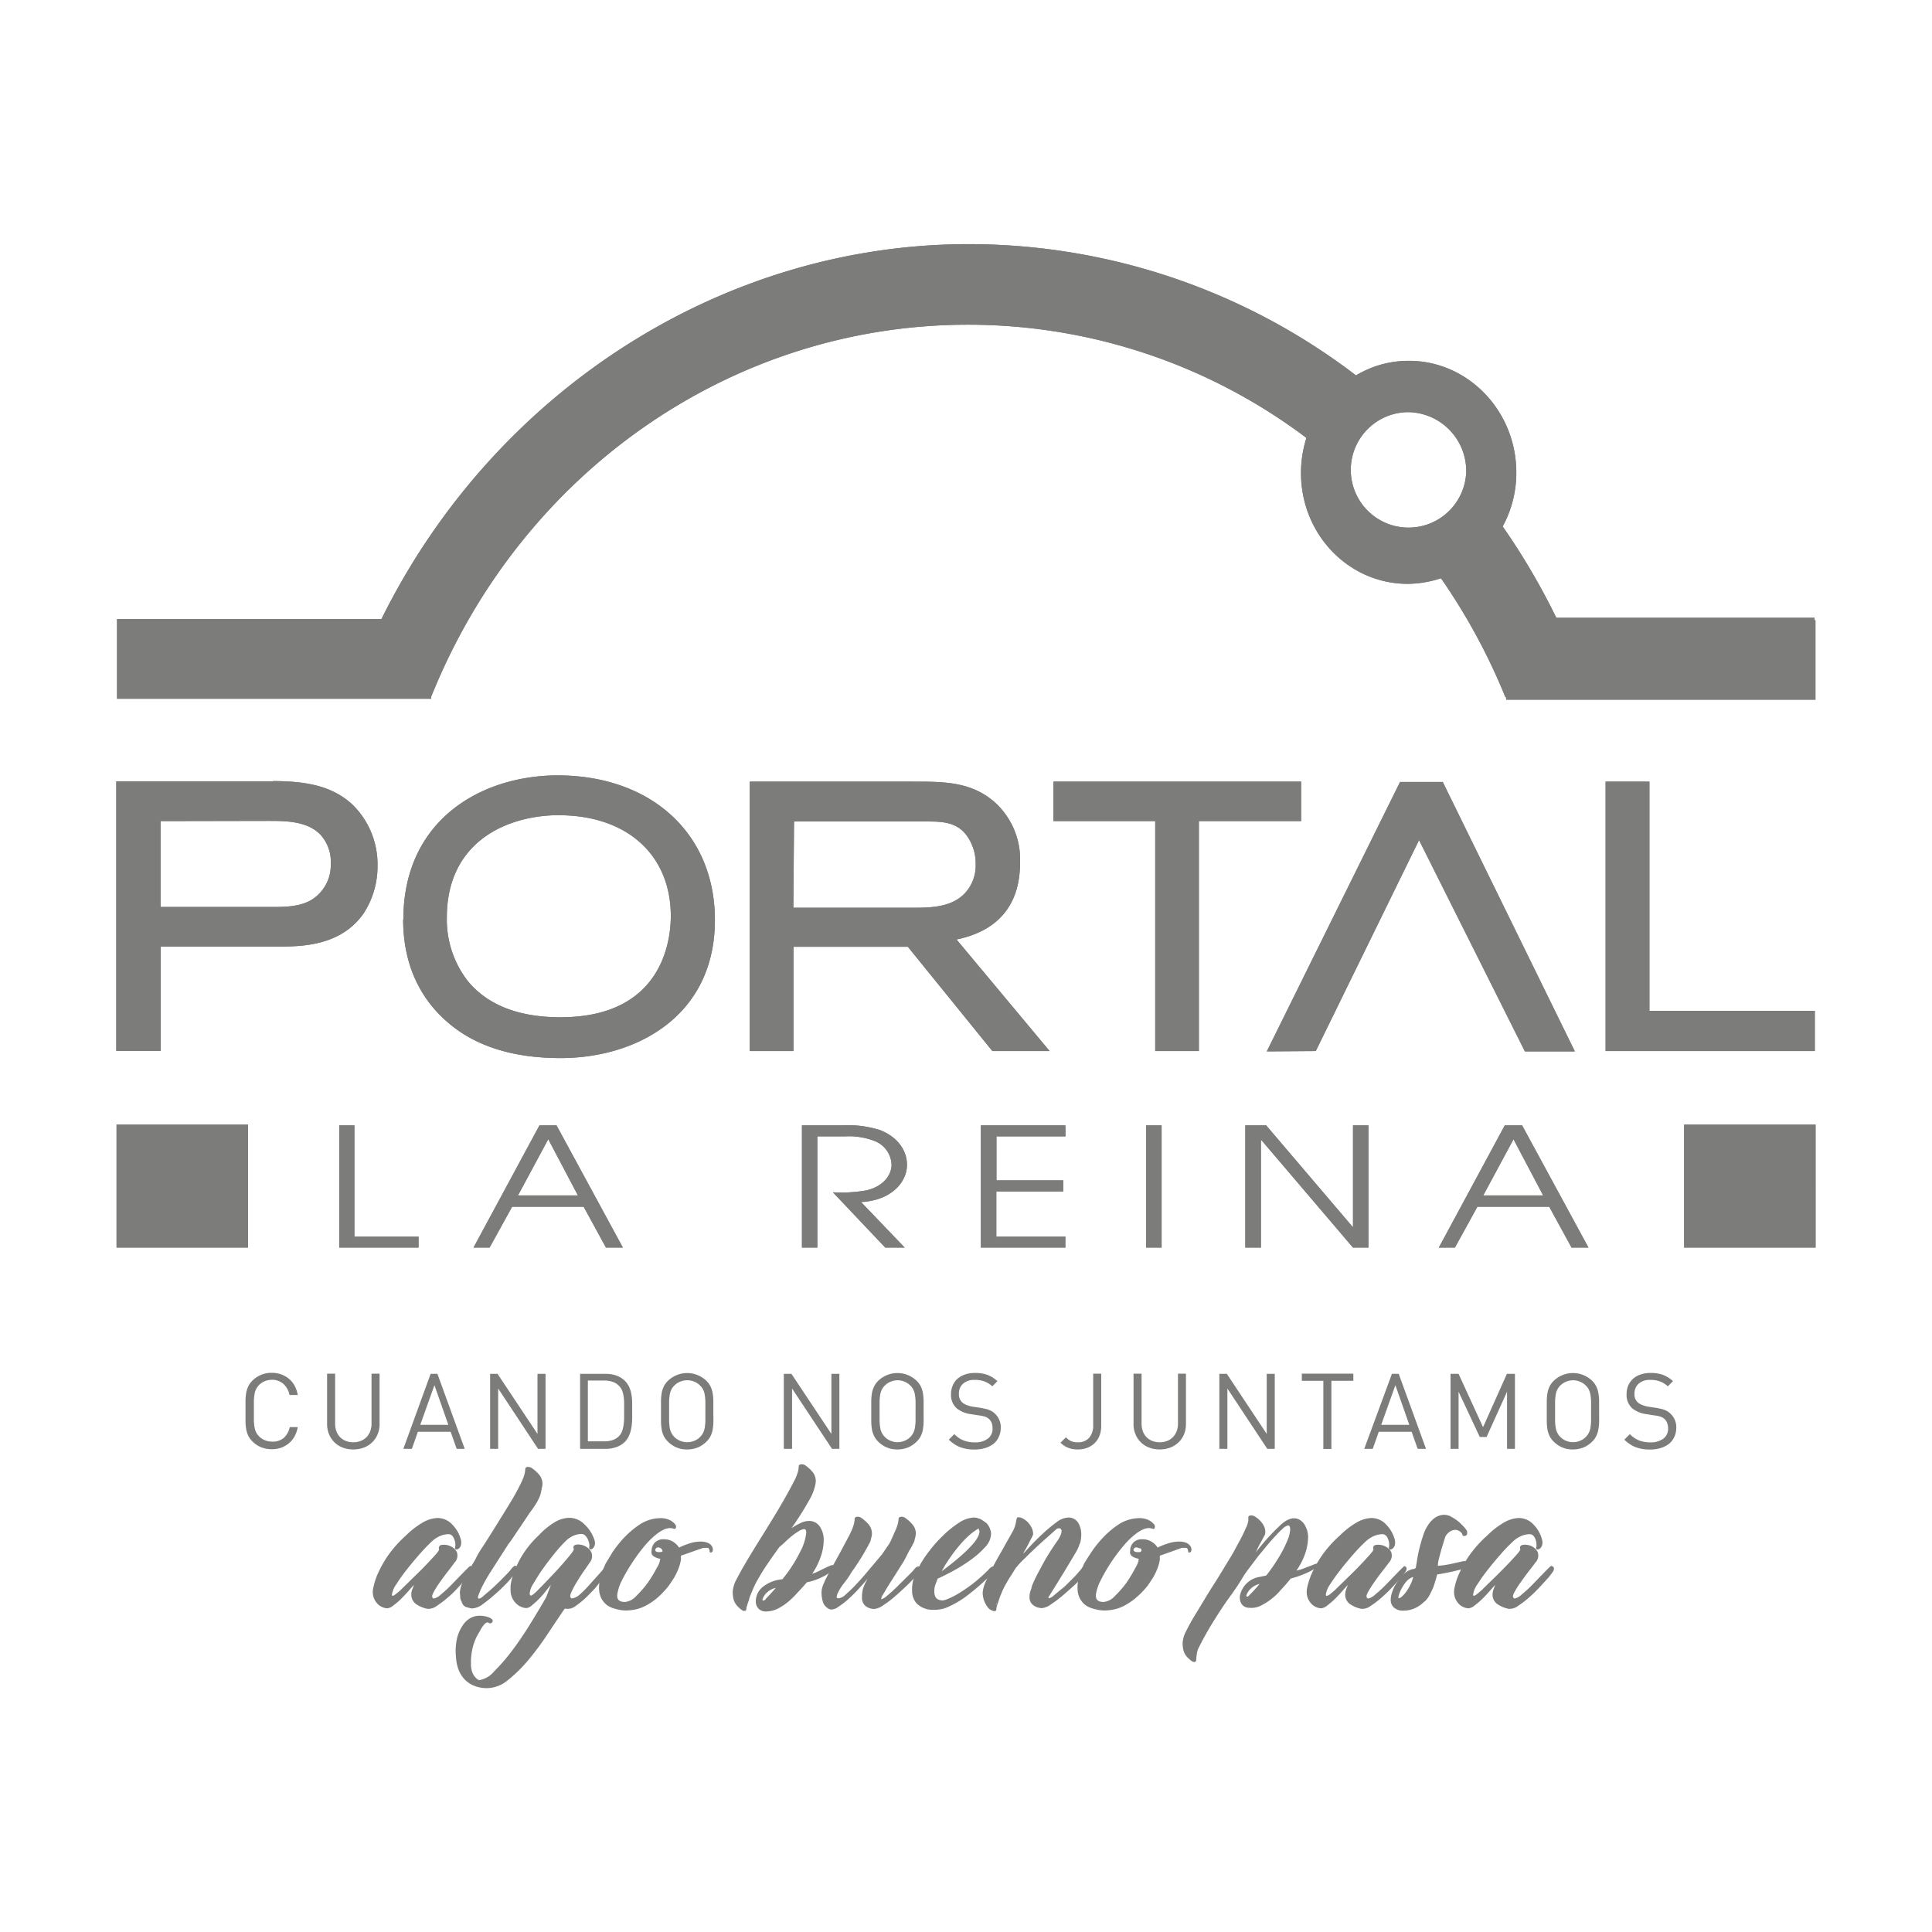 <svg id="Capa_1" data-name="Capa 1" xmlns="http://www.w3.org/2000/svg" viewBox="0 0 283.46 283.46"><defs><style>.cls-1{fill:#7c7c7b;}</style></defs><title>LOGOS PORTAL (GRIS)</title><path class="cls-1" d="M43.21,210.76a3.52,3.52,0,0,1-.83,1,3.79,3.79,0,0,1-1.14.65,4.33,4.33,0,0,1-2.92-.07,3.8,3.8,0,0,1-1.28-.86,2.94,2.94,0,0,1-.6-.8,4.15,4.15,0,0,1-.31-.94,7.91,7.91,0,0,1-.11-1.18c0-.43,0-1,0-1.54s0-1.1,0-1.54a7.77,7.77,0,0,1,.11-1.17,4.15,4.15,0,0,1,.31-.94,3.14,3.14,0,0,1,.6-.81,3.9,3.9,0,0,1,2.82-1.14,4.12,4.12,0,0,1,1.38.22,4,4,0,0,1,1.14.64,3.65,3.65,0,0,1,.83,1,4.85,4.85,0,0,1,.48,1.39H42.48a3,3,0,0,0-.9-1.63,2.52,2.52,0,0,0-1.72-.6,2.92,2.92,0,0,0-1,.2,2.69,2.69,0,0,0-.86.57,2.41,2.41,0,0,0-.41.57,2.61,2.61,0,0,0-.24.73,8.37,8.37,0,0,0-.1,1c0,.4,0,.89,0,1.46s0,1.07,0,1.47a8.37,8.37,0,0,0,.1,1,2.72,2.72,0,0,0,.24.73,2.18,2.18,0,0,0,.41.56,2.56,2.56,0,0,0,.86.58,2.92,2.92,0,0,0,1,.2A2.55,2.55,0,0,0,41.6,211a2.9,2.9,0,0,0,.91-1.62h1.18A4.78,4.78,0,0,1,43.21,210.76Z"/><path class="cls-1" d="M55.4,210.44a3.47,3.47,0,0,1-.8,1.18,3.67,3.67,0,0,1-1.22.77,4.35,4.35,0,0,1-1.55.27,4.3,4.3,0,0,1-1.54-.27,3.53,3.53,0,0,1-1.21-.77,3.47,3.47,0,0,1-.8-1.18,3.91,3.91,0,0,1-.29-1.51v-7.39h1.18v7.3a3.41,3.41,0,0,0,.18,1.14,2.56,2.56,0,0,0,.54.87,2.47,2.47,0,0,0,.84.56,3,3,0,0,0,1.1.2,3,3,0,0,0,1.1-.2,2.52,2.52,0,0,0,.85-.56,2.56,2.56,0,0,0,.54-.87,3.17,3.17,0,0,0,.19-1.14v-7.3h1.18v7.39A3.73,3.73,0,0,1,55.4,210.44Z"/><path class="cls-1" d="M67,212.57l-.88-2.5H61.31l-.88,2.5H59.18l4-11h1l4,11Zm-3.26-9.34-2.08,5.82h4.12Z"/><path class="cls-1" d="M78.94,212.57l-5.85-8.85v8.85H71.91v-11H73l5.86,8.81v-8.81h1.18v11Z"/><path class="cls-1" d="M92.75,208.14a8.41,8.41,0,0,1-.1,1.24,5.05,5.05,0,0,1-.32,1.17,3,3,0,0,1-.65,1,3.34,3.34,0,0,1-1.21.75,4.44,4.44,0,0,1-1.58.27H85.11v-11h3.78a4.67,4.67,0,0,1,1.58.26,3.51,3.51,0,0,1,1.21.76,3.28,3.28,0,0,1,.65.95,4.56,4.56,0,0,1,.32,1.09,7.36,7.36,0,0,1,.1,1.16c0,.4,0,.79,0,1.17S92.76,207.72,92.75,208.14Zm-1.18-2.22a5.86,5.86,0,0,0-.07-1,4,4,0,0,0-.21-.87,2.14,2.14,0,0,0-.44-.69,2.39,2.39,0,0,0-1-.63,3.78,3.78,0,0,0-1.2-.18h-2.4v8.92h2.4a3.78,3.78,0,0,0,1.2-.17,2.39,2.39,0,0,0,1-.63,2.08,2.08,0,0,0,.44-.74,4.61,4.61,0,0,0,.21-.94,7.22,7.22,0,0,0,.07-1.05c0-.36,0-.71,0-1S91.58,206.25,91.57,205.92Z"/><path class="cls-1" d="M104.67,208.59a7.91,7.91,0,0,1-.11,1.18,4.15,4.15,0,0,1-.31.94,2.94,2.94,0,0,1-.6.8,3.86,3.86,0,0,1-1.27.86,4.15,4.15,0,0,1-1.55.29A3.8,3.8,0,0,1,98,211.51a2.94,2.94,0,0,1-.6-.8,3.71,3.71,0,0,1-.31-.94,7.91,7.91,0,0,1-.11-1.18c0-.43,0-1,0-1.54s0-1.1,0-1.54a7.77,7.77,0,0,1,.11-1.17,3.71,3.71,0,0,1,.31-.94,3.14,3.14,0,0,1,.6-.81,4.06,4.06,0,0,1,5.64,0,3.14,3.14,0,0,1,.6.81,4.15,4.15,0,0,1,.31.94,7.77,7.77,0,0,1,.11,1.17c0,.44,0,1,0,1.54S104.68,208.16,104.67,208.59Zm-1.18-3a8,8,0,0,0-.1-1,2.84,2.84,0,0,0-.24-.73,2.16,2.16,0,0,0-.42-.56,2.42,2.42,0,0,0-.85-.58,2.73,2.73,0,0,0-2.1,0,2.56,2.56,0,0,0-.86.58,2.36,2.36,0,0,0-.41.56,2.84,2.84,0,0,0-.24.73,8,8,0,0,0-.1,1c0,.4,0,.89,0,1.46s0,1.07,0,1.47a8.19,8.19,0,0,0,.1,1,2.64,2.64,0,0,0,.24.72,2.41,2.41,0,0,0,.41.57,2.56,2.56,0,0,0,.86.58,2.73,2.73,0,0,0,2.1,0,2.42,2.42,0,0,0,.85-.58,2.2,2.2,0,0,0,.42-.57,2.64,2.64,0,0,0,.24-.72,8.19,8.19,0,0,0,.1-1c0-.4,0-.89,0-1.47S103.5,206,103.49,205.59Z"/><path class="cls-1" d="M122.07,212.57l-5.86-8.85v8.85H115v-11h1.12l5.86,8.81v-8.81h1.17v11Z"/><path class="cls-1" d="M135.51,208.59a7.91,7.91,0,0,1-.11,1.18,3.71,3.71,0,0,1-.31.94,2.94,2.94,0,0,1-.6.8,3.86,3.86,0,0,1-1.27.86,4.15,4.15,0,0,1-1.55.29,3.83,3.83,0,0,1-2.82-1.15,2.71,2.71,0,0,1-.59-.8,3.71,3.71,0,0,1-.32-.94,7.91,7.91,0,0,1-.11-1.18c0-.43,0-1,0-1.54s0-1.1,0-1.54a7.77,7.77,0,0,1,.11-1.17,3.71,3.71,0,0,1,.32-.94,2.88,2.88,0,0,1,.59-.81,4.06,4.06,0,0,1,5.64,0,3.14,3.14,0,0,1,.6.81,3.71,3.71,0,0,1,.31.94,7.77,7.77,0,0,1,.11,1.17c0,.44,0,1,0,1.54S135.52,208.16,135.51,208.59Zm-1.18-3a8,8,0,0,0-.1-1,2.84,2.84,0,0,0-.24-.73,2.36,2.36,0,0,0-.41-.56,2.56,2.56,0,0,0-.86-.58,2.73,2.73,0,0,0-1.05-.21,2.65,2.65,0,0,0-1,.21,2.38,2.38,0,0,0-.86.58,2.16,2.16,0,0,0-.42.56,2.84,2.84,0,0,0-.24.73,8,8,0,0,0-.1,1c0,.4,0,.89,0,1.46s0,1.07,0,1.47a8.19,8.19,0,0,0,.1,1,2.64,2.64,0,0,0,.24.72,2.2,2.2,0,0,0,.42.57,2.38,2.38,0,0,0,.86.58,2.65,2.65,0,0,0,1,.21,2.73,2.73,0,0,0,1.05-.21,2.56,2.56,0,0,0,.86-.58,2.41,2.41,0,0,0,.41-.57,2.64,2.64,0,0,0,.24-.72,8.19,8.19,0,0,0,.1-1c0-.4,0-.89,0-1.47S134.34,206,134.33,205.59Z"/><path class="cls-1" d="M146.53,210.84a2.66,2.66,0,0,1-.77,1,3.72,3.72,0,0,1-1.21.61,5.11,5.11,0,0,1-1.56.22,5.86,5.86,0,0,1-2.12-.34,4.94,4.94,0,0,1-1.66-1.11l.81-.81a3.86,3.86,0,0,0,1.38.94,4.47,4.47,0,0,0,1.62.27,3,3,0,0,0,1.91-.54,1.8,1.8,0,0,0,.7-1.51,2.47,2.47,0,0,0-.13-.79,1.51,1.51,0,0,0-.4-.59,1.75,1.75,0,0,0-.55-.33,5,5,0,0,0-.89-.19l-1.29-.2a4.09,4.09,0,0,1-2-.84,2.61,2.61,0,0,1-.84-2.06,3.14,3.14,0,0,1,.25-1.28,2.67,2.67,0,0,1,.7-1,3.35,3.35,0,0,1,1.11-.63,4.45,4.45,0,0,1,1.47-.22,5.14,5.14,0,0,1,1.81.28,4.67,4.67,0,0,1,1.47.92l-.75.76a3.72,3.72,0,0,0-1.1-.7,4,4,0,0,0-1.48-.24,2.43,2.43,0,0,0-1.72.56,1.91,1.91,0,0,0-.6,1.48,1.6,1.6,0,0,0,.5,1.27,2.37,2.37,0,0,0,.65.38,4.63,4.63,0,0,0,.83.23l1.21.18.69.14a3.46,3.46,0,0,1,.54.16,2.74,2.74,0,0,1,.42.21,2.33,2.33,0,0,1,.37.27,2.74,2.74,0,0,1,.93,2.18A3.07,3.07,0,0,1,146.53,210.84Z"/><path class="cls-1" d="M161.31,210.66a3.13,3.13,0,0,1-.71,1.08,3.36,3.36,0,0,1-1.08.68,3.9,3.9,0,0,1-1.39.24,3.77,3.77,0,0,1-1.4-.24,3.28,3.28,0,0,1-1.13-.75l.79-.79a2.67,2.67,0,0,0,.68.52,2.19,2.19,0,0,0,1.06.21,2.12,2.12,0,0,0,1.67-.66,2.75,2.75,0,0,0,.59-1.88v-7.53h1.18v7.68A3.89,3.89,0,0,1,161.31,210.66Z"/><path class="cls-1" d="M173.72,210.44a3.36,3.36,0,0,1-.81,1.18,3.57,3.57,0,0,1-1.22.77,4.53,4.53,0,0,1-3.08,0,3.57,3.57,0,0,1-1.22-.77,3.45,3.45,0,0,1-.79-1.18,3.73,3.73,0,0,1-.29-1.51v-7.39h1.18v7.3a3.41,3.41,0,0,0,.18,1.14,2.42,2.42,0,0,0,.54.87,2.47,2.47,0,0,0,.84.56,3.12,3.12,0,0,0,2.2,0,2.47,2.47,0,0,0,.84-.56,2.44,2.44,0,0,0,.55-.87,3.17,3.17,0,0,0,.19-1.14v-7.3H174v7.39A3.91,3.91,0,0,1,173.72,210.44Z"/><path class="cls-1" d="M185.93,212.57l-5.85-8.85v8.85H178.9v-11H180l5.85,8.81v-8.81h1.18v11Z"/><path class="cls-1" d="M195.34,202.59v10h-1.18v-10H191v-1.05h7.56v1.05Z"/><path class="cls-1" d="M208,212.57l-.89-2.5h-4.82l-.88,2.5h-1.25l4.06-11h1l4,11Zm-3.27-9.34-2.08,5.82h4.12Z"/><path class="cls-1" d="M221.11,212.57v-8.38l-3,6.64h-1L214,204.19v8.38h-1.18v-11H214l3.59,7.82,3.5-7.82h1.18v11Z"/><path class="cls-1" d="M234.62,208.59a6.71,6.71,0,0,1-.12,1.18,3.35,3.35,0,0,1-.31.94,2.71,2.71,0,0,1-.59.8,3.86,3.86,0,0,1-1.27.86,4.15,4.15,0,0,1-1.55.29,3.8,3.8,0,0,1-2.82-1.15,2.94,2.94,0,0,1-.6-.8,3.71,3.71,0,0,1-.31-.94,7.91,7.91,0,0,1-.11-1.18c0-.43,0-1,0-1.54s0-1.1,0-1.54a7.77,7.77,0,0,1,.11-1.17,3.71,3.71,0,0,1,.31-.94,3.14,3.14,0,0,1,.6-.81,4.06,4.06,0,0,1,5.64,0,2.88,2.88,0,0,1,.59.81,3.35,3.35,0,0,1,.31.94,6.59,6.59,0,0,1,.12,1.17c0,.44,0,1,0,1.54S234.63,208.16,234.62,208.59Zm-1.18-3a8,8,0,0,0-.1-1,2.84,2.84,0,0,0-.24-.73,2.16,2.16,0,0,0-.42-.56,2.38,2.38,0,0,0-.86-.58,2.65,2.65,0,0,0-1-.21,2.73,2.73,0,0,0-1.05.21,2.56,2.56,0,0,0-.86.58,2.36,2.36,0,0,0-.41.56,2.51,2.51,0,0,0-.24.73,8,8,0,0,0-.1,1c0,.4,0,.89,0,1.46s0,1.07,0,1.47a8.19,8.19,0,0,0,.1,1,2.34,2.34,0,0,0,.24.72,2.41,2.41,0,0,0,.41.57,2.56,2.56,0,0,0,.86.58,2.73,2.73,0,0,0,1.05.21,2.65,2.65,0,0,0,1-.21,2.38,2.38,0,0,0,.86-.58,2.2,2.2,0,0,0,.42-.57,2.64,2.64,0,0,0,.24-.72,8.19,8.19,0,0,0,.1-1c0-.4,0-.89,0-1.47S233.45,206,233.44,205.59Z"/><path class="cls-1" d="M245.64,210.84a2.77,2.77,0,0,1-.77,1,3.72,3.72,0,0,1-1.21.61,5.11,5.11,0,0,1-1.56.22,5.86,5.86,0,0,1-2.12-.34,4.94,4.94,0,0,1-1.66-1.11l.81-.81a3.86,3.86,0,0,0,1.38.94,4.43,4.43,0,0,0,1.62.27,3.05,3.05,0,0,0,1.91-.54,1.8,1.8,0,0,0,.7-1.51,2.22,2.22,0,0,0-.14-.79,1.39,1.39,0,0,0-.39-.59,1.87,1.87,0,0,0-.55-.33,5,5,0,0,0-.89-.19l-1.29-.2a4.13,4.13,0,0,1-2-.84,2.64,2.64,0,0,1-.83-2.06,3.32,3.32,0,0,1,.24-1.28,2.81,2.81,0,0,1,.71-1,3.16,3.16,0,0,1,1.11-.63,4.45,4.45,0,0,1,1.47-.22,5.14,5.14,0,0,1,1.81.28,4.67,4.67,0,0,1,1.47.92l-.76.76a3.6,3.6,0,0,0-1.1-.7,3.9,3.9,0,0,0-1.47-.24,2.43,2.43,0,0,0-1.72.56,1.91,1.91,0,0,0-.6,1.48,1.59,1.59,0,0,0,.49,1.27,2.6,2.6,0,0,0,.66.38,4.63,4.63,0,0,0,.83.23l1.21.18.69.14a3,3,0,0,1,.53.16,2.46,2.46,0,0,1,.43.21,1.88,1.88,0,0,1,.36.27,2.71,2.71,0,0,1,.93,2.18A3.07,3.07,0,0,1,245.64,210.84Z"/><path class="cls-1" d="M69.21,229.86a.41.41,0,0,1,.15.29.93.93,0,0,1-.17.46,9.33,9.33,0,0,1-.61.81l-1.14,1.26c-.51.55-1,1.09-1.63,1.61a14,14,0,0,1-1.71,1.31,2,2,0,0,1-1.41.44,4.5,4.5,0,0,1-1.63-.68,1.71,1.71,0,0,1-.71-1.51,2,2,0,0,1,.15-.68l.24-.63c-.16.16-.41.43-.75.82s-.7.78-1.09,1.17a9.74,9.74,0,0,1-1.16,1,1.67,1.67,0,0,1-.91.44,2.14,2.14,0,0,1-1.43-.65,2.49,2.49,0,0,1-.7-1.88s0-.27.13-.73a9.18,9.18,0,0,1,.6-1.82,17.16,17.16,0,0,1,1.46-2.61,17.36,17.36,0,0,1,2.68-3,12.09,12.09,0,0,1,2.63-2,4.61,4.61,0,0,1,2-.56,2.93,2.93,0,0,1,2.19,1,4.82,4.82,0,0,1,1.22,2.15,1.62,1.62,0,0,1,0,.9.92.92,0,0,1-.34.46.47.47,0,0,1-.39.1.19.19,0,0,1-.12-.25,2,2,0,0,0-.12-1.26c-.18-.49-.46-.73-.85-.73a3.43,3.43,0,0,0-1.15.24,4.21,4.21,0,0,0-1.39.93,23,23,0,0,0-1.6,1.67c-.65.74-1.29,1.49-1.9,2.27a24,24,0,0,0-1.58,2.21,3.55,3.55,0,0,0-.66,1.49q0,.24.09.24a.7.7,0,0,0,.31-.14c.15-.1.44-.34.89-.73.22-.23.65-.64,1.27-1.25s1.27-1.23,1.92-1.89,1.22-1.28,1.73-1.83.73-.88.7-1a.46.46,0,0,1,.42-.64,2.22,2.22,0,0,1,1.19.17,1.85,1.85,0,0,1,1,.9,1.49,1.49,0,0,1-.37,1.56c-.13.2-.4.56-.82,1.1s-.84,1.09-1.25,1.68a14.48,14.48,0,0,0-1,1.58c-.24.47-.25.75,0,.85,0,0,0,0,0,.05s0,0,0,0a2.29,2.29,0,0,0,1.12-.63,17.86,17.86,0,0,0,1.61-1.49l1.58-1.63c.51-.52.87-.88,1.1-1.07C69.05,229.78,69.12,229.79,69.21,229.86Z"/><path class="cls-1" d="M74.47,226.74q-1.26,1.95-2.36,3.68a23.24,23.24,0,0,0-1.58,2.8c-.1.23-.2.49-.32.8s-.1.48,0,.51.31,0,.65-.31.75-.63,1.22-1.05.94-.87,1.41-1.34.87-.88,1.2-1.24l.14-.15a3.14,3.14,0,0,1,.44-.53c.2-.2.37-.23.54-.1s.21.21.14.44a3.36,3.36,0,0,1-.78,1.07,11.4,11.4,0,0,1-1,1.14c-.51.51-1,1-1.61,1.51a20.34,20.34,0,0,1-1.66,1.34,2.87,2.87,0,0,1-1.29.63,1.2,1.2,0,0,1-.65,0l-.61-.17a1.06,1.06,0,0,1-.42-.34l-.17-.29v-.1a1.32,1.32,0,0,1-.24-.71c0-.31-.05-.54-.05-.7a4.42,4.42,0,0,1,.56-1.81c.37-.74.79-1.49,1.24-2.24l.49-.82a12.26,12.26,0,0,1,1-1.73c.37-.57.75-1.16,1.14-1.78q1.71-2.73,2.85-4.6a33.54,33.54,0,0,0,1.73-3.14,6.72,6.72,0,0,0,.49-1.29,4.2,4.2,0,0,0,.1-.71c0-.13.08-.22.26-.27a1,1,0,0,1,.66.13,5.41,5.41,0,0,1,1.12,1,2.06,2.06,0,0,1,.44,1.73c-.07.26-.12.54-.17.83a4.19,4.19,0,0,1-.42,1.12,4.25,4.25,0,0,1-.26.49l-.3.46a7.65,7.65,0,0,1-.48.68c-.21.28-.48.68-.81,1.19L75,226a4.56,4.56,0,0,0-.27.39C74.61,226.48,74.54,226.61,74.47,226.74Z"/><path class="cls-1" d="M89.13,229.86a.41.41,0,0,1,.15.29c0,.23-.2.65-.69,1.27-.22.29-.57.71-1,1.26s-1,1.09-1.51,1.61a11.94,11.94,0,0,1-1.59,1.31,1.88,1.88,0,0,1-1.36.44.69.69,0,0,0-.29,0q-1.17,1.71-2.51,3.73a42.37,42.37,0,0,1-2.8,3.77,20.11,20.11,0,0,1-3,2.95,4.84,4.84,0,0,1-3,1.19,5,5,0,0,1-2.07-.39,4,4,0,0,1-1.39-1,4.29,4.29,0,0,1-.82-1.41,5.52,5.52,0,0,1-.34-1.68,8.54,8.54,0,0,1,.14-2.8,5.58,5.58,0,0,1,.81-1.87A3.24,3.24,0,0,1,69,237.41a2.78,2.78,0,0,1,1.29-.35,3.93,3.93,0,0,1,1.39.22c.38.15.58.32.61.52a.34.34,0,0,1-.15.29.45.45,0,0,1-.24.09.3.3,0,0,1-.19-.07.32.32,0,0,0-.2-.07.75.75,0,0,0-.41.24,4.23,4.23,0,0,0-.71,1.07,7.5,7.5,0,0,0-.75,1.46,8.18,8.18,0,0,0-.39,1.42,10.15,10.15,0,0,0-.15,1.24c0,.37,0,.66,0,.85a3.44,3.44,0,0,0,.22,1.1,2,2,0,0,0,.41.65,1.59,1.59,0,0,0,.54.44,3.59,3.59,0,0,0,2.23-1.29,28.07,28.07,0,0,0,2.71-3.14c.92-1.23,1.82-2.56,2.7-4s1.62-2.67,2.24-3.77l.68-1.8-.66.82a15.22,15.22,0,0,1-1,1.17,12.51,12.51,0,0,1-1.09,1,1.54,1.54,0,0,1-.83.44,2.34,2.34,0,0,1-1.49-.65,2.7,2.7,0,0,1-.85-1.88s0-.27,0-.73a7.63,7.63,0,0,1,.44-1.82,14.28,14.28,0,0,1,1.24-2.61,14.72,14.72,0,0,1,2.46-3,10.91,10.91,0,0,1,2.48-2,4.36,4.36,0,0,1,2-.56,3.14,3.14,0,0,1,2.26,1,5.34,5.34,0,0,1,1.39,2.15,1.33,1.33,0,0,1,.07.9,1,1,0,0,1-.31.46.42.42,0,0,1-.37.1.19.19,0,0,1-.12-.25,1.45,1.45,0,0,0,0-.58,3,3,0,0,0-.22-.66,1.62,1.62,0,0,0-.39-.53.76.76,0,0,0-.54-.22,3.23,3.23,0,0,0-1.12.24,3.8,3.8,0,0,0-1.31.93,21.5,21.5,0,0,0-1.49,1.67c-.6.74-1.17,1.49-1.73,2.27s-1,1.52-1.41,2.21a3,3,0,0,0-.53,1.49c.06.16.11.24.14.24a.77.77,0,0,0,.32-.14,7,7,0,0,0,.8-.73c.23-.23.64-.64,1.22-1.25s1.18-1.23,1.78-1.89,1.12-1.28,1.58-1.83.66-.88.63-1c-.13-.36,0-.57.37-.64a2.22,2.22,0,0,1,1.19.17,2.07,2.07,0,0,1,1,.9,1.48,1.48,0,0,1-.22,1.56l-.75,1.1c-.38.53-.74,1.09-1.1,1.68a13.36,13.36,0,0,0-.85,1.58c-.21.47-.21.75,0,.85a0,0,0,0,1,.05.05,0,0,0,0,0,0,0A2.13,2.13,0,0,0,85,234a16.09,16.09,0,0,0,1.49-1.49c.5-.57,1-1.11,1.46-1.63s.8-.88,1-1.07C89,229.78,89,229.79,89.13,229.86Z"/><path class="cls-1" d="M96.29,234.56a9.31,9.31,0,0,1-1.68,1.09,5.72,5.72,0,0,1-1.51.51,7.69,7.69,0,0,1-1.24.13,5.71,5.71,0,0,1-1-.1l-.39-.1a.29.29,0,0,1-.19-.05,3.32,3.32,0,0,1-1.27-.58,2.91,2.91,0,0,1-.75-.9,3.18,3.18,0,0,1-.34-1.07,5.1,5.1,0,0,1,0-1.1,5.75,5.75,0,0,1,.47-1.92l.46-1.05c.23-.39.57-.94,1-1.66a16.74,16.74,0,0,1,1.72-2.16,13.23,13.23,0,0,1,2.29-1.93,5.64,5.64,0,0,1,2.78-.92,3.24,3.24,0,0,1,1.56.24,2.38,2.38,0,0,1,.82.61.58.58,0,0,1,.15.57c-.07.16-.21.19-.44.09a1.44,1.44,0,0,0-.85,0,1.72,1.72,0,0,0-.41.12c.09,0,0,0-.15.08a5.21,5.21,0,0,0-.93.58,11.67,11.67,0,0,0-1.53,1.44,24.63,24.63,0,0,0-2,2.64,26.37,26.37,0,0,0-1.66,2.84,6.8,6.8,0,0,0-.63,1.95c-.1.76.28,1.13,1.12,1.13a2.58,2.58,0,0,0,1.66-.88,14.91,14.91,0,0,0,1.73-2A19,19,0,0,0,96.38,230a3,3,0,0,0,.49-1.3,2.28,2.28,0,0,1-.9-.32.75.75,0,0,1-.37-.85A1.82,1.82,0,0,1,96,226.4a1.85,1.85,0,0,1,.69-.46,1.54,1.54,0,0,1,.6-.1l.22,0a2.43,2.43,0,0,1,1.12.29,2.73,2.73,0,0,1,1,.93,10,10,0,0,1,1.53-.61,5.15,5.15,0,0,1,1.53-.27,2.73,2.73,0,0,1,1.17.19,1.46,1.46,0,0,1,.56.44,1,1,0,0,1,.17.63.52.52,0,0,1-.07.2.24.24,0,0,1-.22.14c-.1,0-.15,0-.17-.09s0-.15-.05-.25a.47.47,0,0,0-.1-.24c0-.07-.13-.1-.26-.1l-.34,0a.86.86,0,0,0-.39.07l-1,.34c-.44.16-1.13.41-2.07.73a1.48,1.48,0,0,0,0,.49,6.73,6.73,0,0,1-.39,1.46,9.71,9.71,0,0,1-.63,1.29c-.23.37-.51.79-.83,1.24A13.06,13.06,0,0,1,96.29,234.56Zm.34-6.84h.26a.6.6,0,0,0,.32-.1.56.56,0,0,0-.27-.46.79.79,0,0,0-.36-.13.43.43,0,0,0-.44.35C96.14,227.6,96.3,227.72,96.63,227.72Z"/><path class="cls-1" d="M122.42,229.81s0,.05,0,.05,0,0,0,0c0,.19-.3.52-.88,1a8.84,8.84,0,0,1-3.15,1.29c-.23.26-.45.52-.68.77s-.47.52-.73.78a12,12,0,0,1-1.41,1.37,8.17,8.17,0,0,1-1.46.95,3.8,3.8,0,0,1-1.66.41,1.47,1.47,0,0,1-1.19-.44,1.58,1.58,0,0,1-.37-1.07,2.71,2.71,0,0,1,1-2.07,5.22,5.22,0,0,1,2.9-1.14,21.43,21.43,0,0,0,2.68-4.17,7.48,7.48,0,0,0,.82-2.65c0-.36-.09-.54-.29-.54a1.59,1.59,0,0,0-.75.27,8.34,8.34,0,0,0-1,.68c-.34.28-.68.57-1,.88s-.64.58-.9.8c-.81,1.11-1.47,2.06-2,2.85s-.91,1.47-1.22,2a13.08,13.08,0,0,0-.68,1.39c-.15.37-.29.71-.42,1l-.12.39c0,.16-.1.34-.17.53l-.17.56a1.56,1.56,0,0,0-.07.37.26.26,0,0,1-.2.27c-.12.05-.3,0-.53-.17a4,4,0,0,1-.68-.64,2.28,2.28,0,0,1-.49-1,5.32,5.32,0,0,1-.1-1,4.42,4.42,0,0,1,.56-1.81c.38-.74.79-1.49,1.24-2.24.52-.9,1.15-1.94,1.88-3.11s1.45-2.34,2.17-3.51,1.36-2.26,1.94-3.29,1-1.84,1.32-2.46a6.72,6.72,0,0,0,.49-1.29,3.9,3.9,0,0,0,.09-.7q0-.19.27-.27a.94.94,0,0,1,.66.12,5.44,5.44,0,0,1,1.1,1,2.09,2.09,0,0,1,.43,1.73,7.22,7.22,0,0,1-.86,2.29,46.82,46.82,0,0,1-2.67,4.23,9.15,9.15,0,0,1,1.27-.73,2.94,2.94,0,0,1,1.35-.34,1.85,1.85,0,0,1,1.51.78,3.45,3.45,0,0,1,.6,2.15,7.25,7.25,0,0,1-.39,2.19,10.75,10.75,0,0,1-1.29,2.63,5.58,5.58,0,0,0,.81-.32l.9-.44c.29-.14.55-.27.78-.36a1.51,1.51,0,0,1,.43-.15A.44.44,0,0,1,122.42,229.81Zm-10.07,4.77c.52-.52,1-1.05,1.47-1.61a2.84,2.84,0,0,0-1.59,1,2.9,2.9,0,0,0-.36.68c0,.13,0,.19.1.19a.93.93,0,0,0,.24-.09A.29.29,0,0,0,112.35,234.58Z"/><path class="cls-1" d="M121.85,236.14a1.26,1.26,0,0,1-.54-.29,2.24,2.24,0,0,1-.41-.44,3.27,3.27,0,0,1-.27-.78,5.32,5.32,0,0,1-.1-1,3.35,3.35,0,0,1,.39-1.42,4.08,4.08,0,0,1,.39-.82l.1-.2h0v-.05l.73-1.31,1.32-2.41.75-1.41c.18-.35.31-.59.39-.73a5.12,5.12,0,0,0,.22-.47,6,6,0,0,0,.48-1.29,3.38,3.38,0,0,0,.1-.7q0-.19.27-.27a.94.94,0,0,1,.66.12,5.76,5.76,0,0,1,1.12,1,2.08,2.08,0,0,1,.44,1.73l-.2.78c-.26.52-.54,1-.85,1.55s-.6,1-.88,1.44-.53.81-.75,1.12a4.78,4.78,0,0,0-.44.66,13.55,13.55,0,0,1-1,1.41,7,7,0,0,0-.93,1.56l-.1.39c0,.13.15.19.34.19a1.85,1.85,0,0,0,1-.56,19.47,19.47,0,0,0,1.51-1.46q.86-.9,1.83-2.07l2-2.38,1-1.46.3-.54c.06-.16.14-.33.22-.51l.31-.71a6.72,6.72,0,0,0,.49-1.29,4.25,4.25,0,0,0,.1-.7q0-.19.27-.27a.92.92,0,0,1,.65.12,5.49,5.49,0,0,1,1.12,1,2,2,0,0,1,.44,1.73l-.19.78-.37.73a5.58,5.58,0,0,1-.41.68c-.07.16-.16.35-.27.56s-.25.48-.41.8c-.75,1.2-1.35,2.16-1.81,2.87s-.8,1.26-1,1.64a7.56,7.56,0,0,0-.47.77,1.05,1.05,0,0,0-.09.32c0,.07,0,.1,0,.1a2,2,0,0,0,.77-.46c.39-.31.82-.69,1.27-1.12l1.39-1.37,1.19-1.19a3.76,3.76,0,0,1,.34-.41.68.68,0,0,1,.49-.27l.07,0a.1.1,0,0,0,.08,0,.42.42,0,0,1,.14.29,1.1,1.1,0,0,1-.17.49,5.73,5.73,0,0,1-.61.78q-.43.48-1.26,1.29c-.56.53-1.12,1.05-1.71,1.55a13.88,13.88,0,0,1-1.7,1.29,2.73,2.73,0,0,1-1.27.54,2.09,2.09,0,0,1-1.31-.41,1.54,1.54,0,0,1-.54-1.3,4.38,4.38,0,0,1,.15-1.26,7.63,7.63,0,0,1,.68-1.46c-.36.42-.78.9-1.27,1.43a19.56,19.56,0,0,1-1.51,1.51,10.48,10.48,0,0,1-1.51,1.17A1.66,1.66,0,0,1,121.85,236.14Z"/><path class="cls-1" d="M145.08,231.37c-.36.35-.86.81-1.49,1.36s-1.31,1.09-2,1.61a14.33,14.33,0,0,1-2.24,1.31,5,5,0,0,1-2.12.54.69.69,0,0,1-.2,0l-.19,0h-.05a3.28,3.28,0,0,1-2.36-1,2.85,2.85,0,0,1-.61-1.78,5.46,5.46,0,0,1,.41-2.31c.28-.57.56-1.13.85-1.68a16,16,0,0,1,1.27-1.87,19.61,19.61,0,0,1,2-2.24,14.44,14.44,0,0,1,2.33-1.88,4.26,4.26,0,0,1,2.24-.78,2.3,2.3,0,0,1,.83.2s0,0,.07,0l.32.2a2.5,2.5,0,0,1,.34.24c.1.08.16.12.2.12a2.51,2.51,0,0,1,.73,1.61,3,3,0,0,1-.9,2,13.18,13.18,0,0,1-2.17,1.9,23.47,23.47,0,0,1-2.58,1.61c-.88.47-1.61.83-2.19,1.09-.16.42-.29.76-.37,1a3,3,0,0,0-.12.88c0,.88.42,1.31,1.27,1.31a3,3,0,0,0,.7-.21,12.37,12.37,0,0,0,1.42-.71,22.27,22.27,0,0,0,1.94-1.29,21.77,21.77,0,0,0,2.32-2s.14-.12.34-.34a1.4,1.4,0,0,1,.58-.44.79.79,0,0,1,.24.05.22.22,0,0,1,.15.24,1.19,1.19,0,0,1-.22.51A2.83,2.83,0,0,1,145.08,231.37Zm-6.14-2.15a6.3,6.3,0,0,0-.41.66l-.37.66c1.17-.88,2.12-1.64,2.85-2.29a18.11,18.11,0,0,0,1.7-1.68,4.76,4.76,0,0,0,.81-1.17,2,2,0,0,0,.19-.7.69.69,0,0,0-.1-.3.33.33,0,0,1,0-.14s-.06,0-.27.14a9.94,9.94,0,0,0-1,.73,14.9,14.9,0,0,0-1.51,1.54A22.51,22.51,0,0,0,138.94,229.22Z"/><path class="cls-1" d="M149,230.1c-.32.52-.58.94-.78,1.24s-.37.6-.53.88-.32.57-.47.88-.31.7-.51,1.19l-.39,1.17c-.06-.1-.11-.16-.14-.17s-.05,0-.05,0a.88.88,0,0,0,.19.17,2.2,2.2,0,0,0-.14.68q0,.24-.3.24a1.49,1.49,0,0,1-1.09-.75,3.47,3.47,0,0,1-.61-2,5,5,0,0,1,.51-1.71c.34-.78.76-1.61,1.24-2.51s1-1.76,1.46-2.6.86-1.51,1.12-2a4.27,4.27,0,0,0,.44-1q.11-.42.15-.69a1.8,1.8,0,0,1,.1-.39c0-.08.12-.12.29-.12a1.43,1.43,0,0,1,.61.2,3,3,0,0,1,.68.51,3.39,3.39,0,0,1,.56.78,2.14,2.14,0,0,1,.24,1,1.79,1.79,0,0,1-.22.51c-.14.27-.3.57-.46.9s-.33.62-.49.9a3.79,3.79,0,0,0-.29.56l1.22-1.32c.55-.58,1.14-1.16,1.78-1.75a21.64,21.64,0,0,1,1.89-1.56,3,3,0,0,1,1.63-.68,1.63,1.63,0,0,1,1.56.78,3.25,3.25,0,0,1,.44,1.66,5.34,5.34,0,0,1-.14,1.21v0a5.36,5.36,0,0,0-.2.51,6,6,0,0,1-.49,1l-1.43,2.39c-.47.78-.9,1.47-1.27,2.07l-1.29,2.07c0,.09,0,.14.1.14a1.62,1.62,0,0,0,.73-.44c.36-.29.76-.64,1.22-1s.9-.84,1.36-1.29.83-.86,1.12-1.22l.15-.15c.09-.13.21-.28.36-.46a.61.61,0,0,1,.46-.27q.3,0,.3.39c0,.2-.22.6-.74,1.22a14.11,14.11,0,0,1-1.26,1.32c-.55.51-1.13,1-1.73,1.53a18.83,18.83,0,0,1-1.73,1.29,2.63,2.63,0,0,1-1.26.53,2.12,2.12,0,0,1-1.27-.41,1.41,1.41,0,0,1-.58-1.24,2.61,2.61,0,0,1,.17-.95,2.5,2.5,0,0,0,.17-.61c.26-.65.58-1.35,1-2.12s.78-1.47,1.17-2.12.92-1.47,1.41-2.19a5.18,5.18,0,0,0,.61-1,1.75,1.75,0,0,0,.17-.63c0-.3-.13-.44-.39-.44a.72.72,0,0,0-.34.1c-1,.9-1.9,1.68-2.58,2.31s-1.36,1.27-2,1.92A12.93,12.93,0,0,0,149,230.1Z"/><path class="cls-1" d="M166.5,234.56a9.31,9.31,0,0,1-1.68,1.09,5.72,5.72,0,0,1-1.51.51,7.69,7.69,0,0,1-1.24.13,5.51,5.51,0,0,1-1-.1l-.39-.1a.3.3,0,0,1-.2-.05,3.32,3.32,0,0,1-1.27-.58,2.91,2.91,0,0,1-.75-.9,3.18,3.18,0,0,1-.34-1.07,5.1,5.1,0,0,1,0-1.1,5.75,5.75,0,0,1,.47-1.92c.24-.54.4-.89.46-1.05.23-.39.58-.94,1.05-1.66a16,16,0,0,1,1.73-2.16,12.8,12.8,0,0,1,2.28-1.93,5.64,5.64,0,0,1,2.78-.92,3.24,3.24,0,0,1,1.56.24,2.54,2.54,0,0,1,.83.61.57.57,0,0,1,.14.57c-.06.16-.21.19-.44.09a1.44,1.44,0,0,0-.85,0,2,2,0,0,0-.41.12c.1,0,.05,0-.15.08a5.24,5.24,0,0,0-.92.58,11.05,11.05,0,0,0-1.54,1.44,26.08,26.08,0,0,0-3.67,5.48,6.56,6.56,0,0,0-.64,1.95c-.09.76.28,1.13,1.12,1.13a2.58,2.58,0,0,0,1.66-.88,14.91,14.91,0,0,0,1.73-2A20.81,20.81,0,0,0,166.6,230a3,3,0,0,0,.48-1.3,2.28,2.28,0,0,1-.9-.32.73.73,0,0,1-.36-.85,1.71,1.71,0,0,1,.39-1.13,1.75,1.75,0,0,1,.68-.46,1.56,1.56,0,0,1,.61-.1l.22,0a2.46,2.46,0,0,1,1.12.29,2.64,2.64,0,0,1,1,.93,10,10,0,0,1,1.53-.61,5.15,5.15,0,0,1,1.54-.27,2.79,2.79,0,0,1,1.17.19,1.5,1.5,0,0,1,.55.44,1,1,0,0,1,.18.63.6.6,0,0,1-.08.2.24.24,0,0,1-.22.14c-.09,0-.15,0-.17-.09s0-.15-.05-.25a.46.46,0,0,0-.09-.24.31.31,0,0,0-.27-.1l-.34,0a.86.86,0,0,0-.39.07l-.95.34c-.44.16-1.13.41-2.07.73a1.82,1.82,0,0,0,0,.49,5.76,5.76,0,0,1-.39,1.46,8.62,8.62,0,0,1-.63,1.29c-.23.37-.51.79-.83,1.24A13.06,13.06,0,0,1,166.5,234.56Zm.34-6.84h.27a.29.29,0,1,0,0-.56.86.86,0,0,0-.37-.13.43.43,0,0,0-.44.35C166.35,227.6,166.52,227.72,166.84,227.72Z"/><path class="cls-1" d="M175.75,242a3.93,3.93,0,0,0-.17.78,6.17,6.17,0,0,0-.07.78.28.28,0,0,1-.2.27c-.13.05-.31,0-.53-.17a4.38,4.38,0,0,1-.68-.63,2.32,2.32,0,0,1-.49-1,4.57,4.57,0,0,1-.1-1,4.34,4.34,0,0,1,.56-1.8c.37-.75.79-1.5,1.24-2.24s1-1.65,1.58-2.61,1.21-1.93,1.83-2.92,1.21-2,1.78-2.92,1-1.81,1.43-2.56l.54-1.07.27-.61c.08-.18.15-.33.22-.46a5.7,5.7,0,0,0,.19-.73,3.52,3.52,0,0,0,0-.49q0-.19.27-.27a1,1,0,0,1,.66.13,3.58,3.58,0,0,1,.53.38,3.67,3.67,0,0,1,.54.57,2.8,2.8,0,0,1,.39.7,1.93,1.93,0,0,1,.09.88s0,.09-.17.39-.31.61-.51.95-.36.65-.51,1-.2.42-.17.39a31.79,31.79,0,0,1,3.8-4.17c1-.83,1.83-1,2.58-.61a2.27,2.27,0,0,1,.9,1,3.47,3.47,0,0,1,.37,1.65,7.87,7.87,0,0,1-.39,2.22,10.13,10.13,0,0,1-1.32,2.6,6.91,6.91,0,0,0,1.36-.43c.2-.07.38-.13.54-.2l.44-.17.29-.12c.39-.13.63-.15.71-.05s0,.25-.3.46a8.62,8.62,0,0,1-1.36.78,14.93,14.93,0,0,1-2.51.9l-.68.81c-.23.27-.47.54-.73.8a8.41,8.41,0,0,1-1.46,1.41,8.57,8.57,0,0,1-1.51.95,3,3,0,0,1-1.7.32,1.32,1.32,0,0,1-1.2-.66,1.86,1.86,0,0,1-.12-1.36,3.5,3.5,0,0,1,.83-1.46,3.44,3.44,0,0,1,1.75-1l1.22-.25a26,26,0,0,0,1.95-2.84,18.08,18.08,0,0,0,1.17-2.34,4.69,4.69,0,0,0,.39-1.58c0-.39-.1-.59-.3-.59a1.65,1.65,0,0,0-.78.46,15.05,15.05,0,0,0-1.19,1.2c-.44.48-.91,1-1.41,1.63s-1,1.18-1.39,1.73l-1.12,1.48q-.48.66-.63.9a34.2,34.2,0,0,1-1.9,2.88q-1.17,1.6-2.53,3.79A47,47,0,0,0,175.75,242Zm7.6-8c.52-.52,1-1.06,1.46-1.61a2.8,2.8,0,0,0-1.58,1,2.54,2.54,0,0,0-.37.69c0,.16.08.21.24.14A1.09,1.09,0,0,0,183.35,234Z"/><path class="cls-1" d="M206.23,229.86a.41.41,0,0,1,.15.29.93.93,0,0,1-.17.46c-.12.18-.32.45-.61.81l-1.15,1.26a20.7,20.7,0,0,1-1.63,1.61,13.19,13.19,0,0,1-1.7,1.31,2,2,0,0,1-1.41.44,4.5,4.5,0,0,1-1.63-.68,1.69,1.69,0,0,1-.71-1.51,2,2,0,0,1,.15-.68q.14-.39.24-.63c-.16.16-.41.43-.75.82s-.7.78-1.09,1.17a10.59,10.59,0,0,1-1.16,1,1.67,1.67,0,0,1-.91.44,2.12,2.12,0,0,1-1.43-.65,2.49,2.49,0,0,1-.7-1.88s0-.27.12-.73a10.08,10.08,0,0,1,.61-1.82,16.33,16.33,0,0,1,1.46-2.61,17,17,0,0,1,2.68-3,11.85,11.85,0,0,1,2.63-2,4.61,4.61,0,0,1,2-.56,2.93,2.93,0,0,1,2.19,1,4.92,4.92,0,0,1,1.22,2.15,1.62,1.62,0,0,1,0,.9,1,1,0,0,1-.34.46.48.48,0,0,1-.39.1.19.19,0,0,1-.12-.25,2.2,2.2,0,0,0-.12-1.26c-.18-.49-.47-.73-.86-.73a3.42,3.42,0,0,0-1.14.24,4.21,4.21,0,0,0-1.39.93,22.8,22.8,0,0,0-1.61,1.67c-.65.74-1.28,1.49-1.89,2.27a26.36,26.36,0,0,0-1.59,2.21,3.63,3.63,0,0,0-.65,1.49q0,.24.09.24A.7.7,0,0,0,195,234c.15-.1.44-.34.89-.73.22-.23.65-.64,1.27-1.25s1.27-1.23,1.92-1.89,1.22-1.28,1.72-1.83.74-.88.71-1c-.1-.36,0-.57.41-.64a2.25,2.25,0,0,1,1.2.17,1.85,1.85,0,0,1,1,.9,1.49,1.49,0,0,1-.37,1.56c-.13.2-.4.56-.83,1.1s-.83,1.09-1.24,1.68a14.48,14.48,0,0,0-1,1.58c-.25.47-.25.75,0,.85,0,0,0,0,0,.05s0,0,0,0a2.33,2.33,0,0,0,1.12-.63,17.86,17.86,0,0,0,1.61-1.49l1.58-1.63c.5-.52.87-.88,1.1-1.07C206.07,229.78,206.13,229.79,206.23,229.86Z"/><path class="cls-1" d="M207.74,230c0-.17.11-.64.22-1.42a22.68,22.68,0,0,1,.85-3.31,5.66,5.66,0,0,1,.71-1.51,4,4,0,0,1,1-1.07,2.62,2.62,0,0,1,1.24-.44,2.2,2.2,0,0,1,1.34.39,5.65,5.65,0,0,1,1.38,1.07,4.44,4.44,0,0,1,.71.83.58.58,0,0,1,.07.34,1.36,1.36,0,0,0,0,.2.54.54,0,0,1-.29.27c-.13,0-.23,0-.3,0a.5.5,0,0,1-.12-.19.8.8,0,0,0-.07-.2,1.37,1.37,0,0,0-.8-.49,1.31,1.31,0,0,0-.78.15,1.86,1.86,0,0,0-.61.49,1.23,1.23,0,0,0-.29.53c-.36,1.14-.62,2-.78,2.66a6.42,6.42,0,0,0-.25,1.19v.24a13.74,13.74,0,0,0,2-.29l1.73-.39.1,0a.3.3,0,0,0,.12,0,.47.47,0,0,1,.17,0c.26,0,.39.12.39.34s-.38.66-1.14.88a31.4,31.4,0,0,1-3.48.73c-.13.52-.28,1-.44,1.51s-.35.85-.56,1.29a3.9,3.9,0,0,1-.76,1.1l-.24.19a4.37,4.37,0,0,1-1.31.88,4,4,0,0,1-1.61.34,2,2,0,0,1-1.44-.46,1.55,1.55,0,0,1-.46-1.15,3.75,3.75,0,0,1,.22-1.12,5.31,5.31,0,0,1,.66-1.36,6.42,6.42,0,0,1,1-1.24,3,3,0,0,1,1.31-.76.92.92,0,0,0,.39-.09v0Zm-.39,1.36a2.31,2.31,0,0,0-1,.66,5.38,5.38,0,0,0-.68,1,4.53,4.53,0,0,0-.39.87,3.5,3.5,0,0,0-.12.44c0,.1,0,.15.1.15a.83.83,0,0,0,.44-.25,4.29,4.29,0,0,0,.61-.68,7.14,7.14,0,0,0,.6-1A5,5,0,0,0,207.35,231.32Z"/><path class="cls-1" d="M227.85,229.86a.41.41,0,0,1,.15.29.93.93,0,0,1-.17.46c-.12.18-.32.45-.61.81l-1.15,1.26a20.7,20.7,0,0,1-1.63,1.61,13.19,13.19,0,0,1-1.7,1.31,2,2,0,0,1-1.41.44,4.5,4.5,0,0,1-1.63-.68,1.69,1.69,0,0,1-.71-1.51,2,2,0,0,1,.15-.68q.13-.39.24-.63c-.16.16-.41.43-.75.82s-.7.78-1.09,1.17a10.59,10.59,0,0,1-1.16,1,1.67,1.67,0,0,1-.91.44,2.12,2.12,0,0,1-1.43-.65,2.45,2.45,0,0,1-.7-1.88s0-.27.12-.73a9.34,9.34,0,0,1,.61-1.82,16.33,16.33,0,0,1,1.46-2.61,17,17,0,0,1,2.68-3,11.85,11.85,0,0,1,2.63-2,4.61,4.61,0,0,1,2-.56,2.93,2.93,0,0,1,2.19,1,4.8,4.8,0,0,1,1.21,2.15,1.55,1.55,0,0,1,0,.9,1,1,0,0,1-.34.46.48.48,0,0,1-.39.1.17.17,0,0,1-.12-.25,2.2,2.2,0,0,0-.12-1.26c-.18-.49-.47-.73-.86-.73a3.42,3.42,0,0,0-1.14.24,4.21,4.21,0,0,0-1.39.93,22.8,22.8,0,0,0-1.61,1.67c-.65.74-1.28,1.49-1.9,2.27s-1.14,1.52-1.58,2.21a3.49,3.49,0,0,0-.65,1.49q0,.24.09.24a.75.75,0,0,0,.31-.14c.15-.1.44-.34.89-.73.22-.23.64-.64,1.27-1.25s1.26-1.23,1.91-1.89,1.23-1.28,1.73-1.83.74-.88.71-1c-.1-.36,0-.57.41-.64a2.25,2.25,0,0,1,1.2.17,1.89,1.89,0,0,1,.95.9,1.49,1.49,0,0,1-.37,1.56c-.13.2-.41.56-.83,1.1s-.83,1.09-1.24,1.68a13.07,13.07,0,0,0-1,1.58c-.25.47-.25.75,0,.85,0,0,0,0,0,.05s0,0,0,0a2.33,2.33,0,0,0,1.12-.63,17.86,17.86,0,0,0,1.61-1.49l1.58-1.63c.5-.52.87-.88,1.1-1.07C227.69,229.78,227.75,229.79,227.85,229.86Z"/><path class="cls-1" d="M242,114.68h-6.43v39.53h30.7v-5.9H242Zm-24.38,60.71,4.44-8.24,4.35,8.24Zm3.16-10.28-9.68,17.94h2.36l3.3-6h10.54l3.28,6h2.48l-9.74-17.94Zm-27.73-10.9,15.15-30.95,15.53,31h7.33l-19.38-39.53h-6.27l-19.55,39.53Zm-7.28,10.9h-3.06v17.94H185V167.27h.07l13.44,15.78h2.27V165.11h-2.27V180h-.06Zm-9.87-10.9V120.47h15v-5.79H154.55v5.79h14.94v33.74Zm-5.47,10.9h-2.27v17.94h2.27Zm-14.12,0h-12.4v17.94h12.4v-1.62H146.18v-6.62H156v-1.63h-9.8v-6.45h10.14Zm-32.89,0h-5.76v17.94h2.26V166.73h4a10.5,10.5,0,0,1,4.41.68,3.9,3.9,0,0,1,2.48,3.44c0,1.61-1.26,3.25-3.74,3.81a21.31,21.31,0,0,1-4.87.27l7.69,8.12h2.85l-6.41-6.69c4.38-.22,6.74-2.86,6.74-5.46,0-2.2-1.5-4.17-4-5.11a15.73,15.73,0,0,0-5.57-.68m-7-44.58h19.65c2.25,0,4.58.11,6,2.54a7,7,0,0,1,1,3.73,6,6,0,0,1-1.13,3.7c-1.93,2.68-5.48,2.68-8.06,2.68H116.4Zm19.14-5.85H110v39.53h6.42v-15.3h16.78l12.4,15.3H154l-13.66-16.37c3.14-.66,9.32-2.67,9.32-11.26a11.29,11.29,0,0,0-3.46-8.64c-3.33-3.14-7.38-3.2-10.7-3.26M76,175.39l4.44-8.25,4.35,8.25Zm3.15-10.28-9.68,17.94h2.36l3.31-6H85.63l3.28,6h2.48l-9.74-17.94Zm-13.59-30.5c0-10.69,8.14-14.73,15.75-15h.67c10,0,16.44,5.81,16.44,14.8,0,3.48-1.17,14.84-16.19,14.84-6.13,0-10.7-1.79-13.6-5.32a14.7,14.7,0,0,1-3.07-9.36m-6.41.32c0,8.58,4.17,13.42,7.66,16,3.89,2.89,9.07,4.35,15.42,4.35,11.28,0,22.66-6.26,22.66-20.25,0-12.64-9.25-21.17-23-21.23-11.31,0-22.71,6.55-22.71,21.17M52,165.11H49.77v17.94H61.41v-1.62H52ZM36.39,165H17.1v18.05H36.39Zm2.9-44.56c2.56,0,5.75,0,7.7,2a5.84,5.84,0,0,1,1.54,4.23A6,6,0,0,1,46,131.83c-1.76,1.24-4.21,1.24-6.18,1.24H23.56v-12.6Zm.77-5.79h-23v39.53h6.52v-15.3h17c3.52,0,9.42,0,12.81-4.93a12.69,12.69,0,0,0,2-7,12.24,12.24,0,0,0-3.78-9c-2.68-2.38-6-3.35-11.57-3.35M215.12,69.26a8.47,8.47,0,1,1-8.46-8.79,8.64,8.64,0,0,1,8.46,8.79m5.87,33.4h45.37V91h-.13v-.36H228.34a100.2,100.2,0,0,0-7.87-13.4,16.42,16.42,0,0,0,2-7.92c0-9-7.06-16.38-15.75-16.38a14.9,14.9,0,0,0-7.77,2.14,93.55,93.55,0,0,0-56.82-19.26c-36.31,0-69.7,21.71-86.16,55H17.17v11.7h46.1v-.34h0l.22-.52C76.92,68.86,107.75,47.64,142,47.64a82.44,82.44,0,0,1,49.68,16.61,16.9,16.9,0,0,0-.8,5.15c0,9,7,16.26,15.65,16.26a16,16,0,0,0,4.89-.82,90,90,0,0,1,9.22,16.89l.21.52h.1ZM266.38,165H247.09v18.05h19.29Z"/><path class="cls-1" d="M242,114.68h-6.43v39.53h30.7v-5.9H242Zm-24.38,60.71,4.44-8.24,4.35,8.24Zm3.16-10.28-9.68,17.94h2.36l3.3-6h10.54l3.28,6h2.48l-9.74-17.94Zm-27.73-10.9,15.15-30.95,15.53,31h7.33l-19.38-39.53h-6.27l-19.55,39.53Zm-7.28,10.9h-3.06v17.94H185V167.27h.07l13.44,15.78h2.27V165.11h-2.27V180h-.06Zm-9.87-10.9V120.47h15v-5.79H154.55v5.79h14.94v33.74Zm-5.47,10.9h-2.27v17.94h2.27Zm-14.12,0h-12.4v17.94h12.4v-1.62H146.18v-6.62H156v-1.63h-9.8v-6.45h10.14Zm-32.89,0h-5.76v17.94h2.26V166.73h4a10.5,10.5,0,0,1,4.41.68,3.9,3.9,0,0,1,2.48,3.44c0,1.61-1.26,3.25-3.74,3.81a21.31,21.31,0,0,1-4.87.27l7.69,8.12h2.85l-6.41-6.69c4.38-.22,6.74-2.86,6.74-5.46,0-2.2-1.5-4.17-4-5.11a15.73,15.73,0,0,0-5.57-.68m-7-44.58h19.65c2.25,0,4.58.11,6,2.54a7,7,0,0,1,1,3.73,6,6,0,0,1-1.13,3.7c-1.93,2.68-5.48,2.68-8.06,2.68H116.4Zm19.14-5.85H110v39.53h6.42v-15.3h16.78l12.4,15.3H154l-13.66-16.37c3.14-.66,9.32-2.67,9.32-11.26a11.29,11.29,0,0,0-3.46-8.64c-3.33-3.14-7.38-3.2-10.7-3.26M76,175.39l4.44-8.25,4.35,8.25Zm3.15-10.28-9.68,17.94h2.36l3.31-6H85.63l3.28,6h2.48l-9.74-17.94Zm-13.59-30.5c0-10.69,8.14-14.73,15.75-15h.67c10,0,16.44,5.81,16.44,14.8,0,3.48-1.17,14.84-16.19,14.84-6.13,0-10.7-1.79-13.6-5.32a14.7,14.7,0,0,1-3.07-9.36m-6.41.32c0,8.58,4.17,13.42,7.66,16,3.89,2.89,9.07,4.35,15.42,4.35,11.28,0,22.66-6.26,22.66-20.25,0-12.64-9.25-21.17-23-21.23-11.31,0-22.71,6.55-22.71,21.17M52,165.11H49.77v17.94H61.41v-1.62H52ZM36.39,165H17.1v18.05H36.39Zm2.9-44.56c2.56,0,5.75,0,7.7,2a5.84,5.84,0,0,1,1.54,4.23A6,6,0,0,1,46,131.83c-1.76,1.24-4.21,1.24-6.18,1.24H23.56v-12.6Zm.77-5.79h-23v39.53h6.52v-15.3h17c3.52,0,9.42,0,12.81-4.93a12.69,12.69,0,0,0,2-7,12.24,12.24,0,0,0-3.78-9c-2.68-2.38-6-3.35-11.57-3.35M215.12,69.26a8.47,8.47,0,1,1-8.46-8.79,8.64,8.64,0,0,1,8.46,8.79m5.87,33.4h45.37V91h-.13v-.36H228.34a100.2,100.2,0,0,0-7.87-13.4,16.42,16.42,0,0,0,2-7.92c0-9-7.06-16.38-15.75-16.38a14.9,14.9,0,0,0-7.77,2.14,93.55,93.55,0,0,0-56.82-19.26c-36.31,0-69.7,21.71-86.16,55H17.17v11.7h46.1v-.34h0l.22-.52C76.92,68.86,107.75,47.64,142,47.64a82.44,82.44,0,0,1,49.68,16.61,16.9,16.9,0,0,0-.8,5.15c0,9,7,16.26,15.65,16.26a16,16,0,0,0,4.89-.82,90,90,0,0,1,9.22,16.89l.21.52h.1ZM266.38,165H247.09v18.05h19.29Z"/></svg>